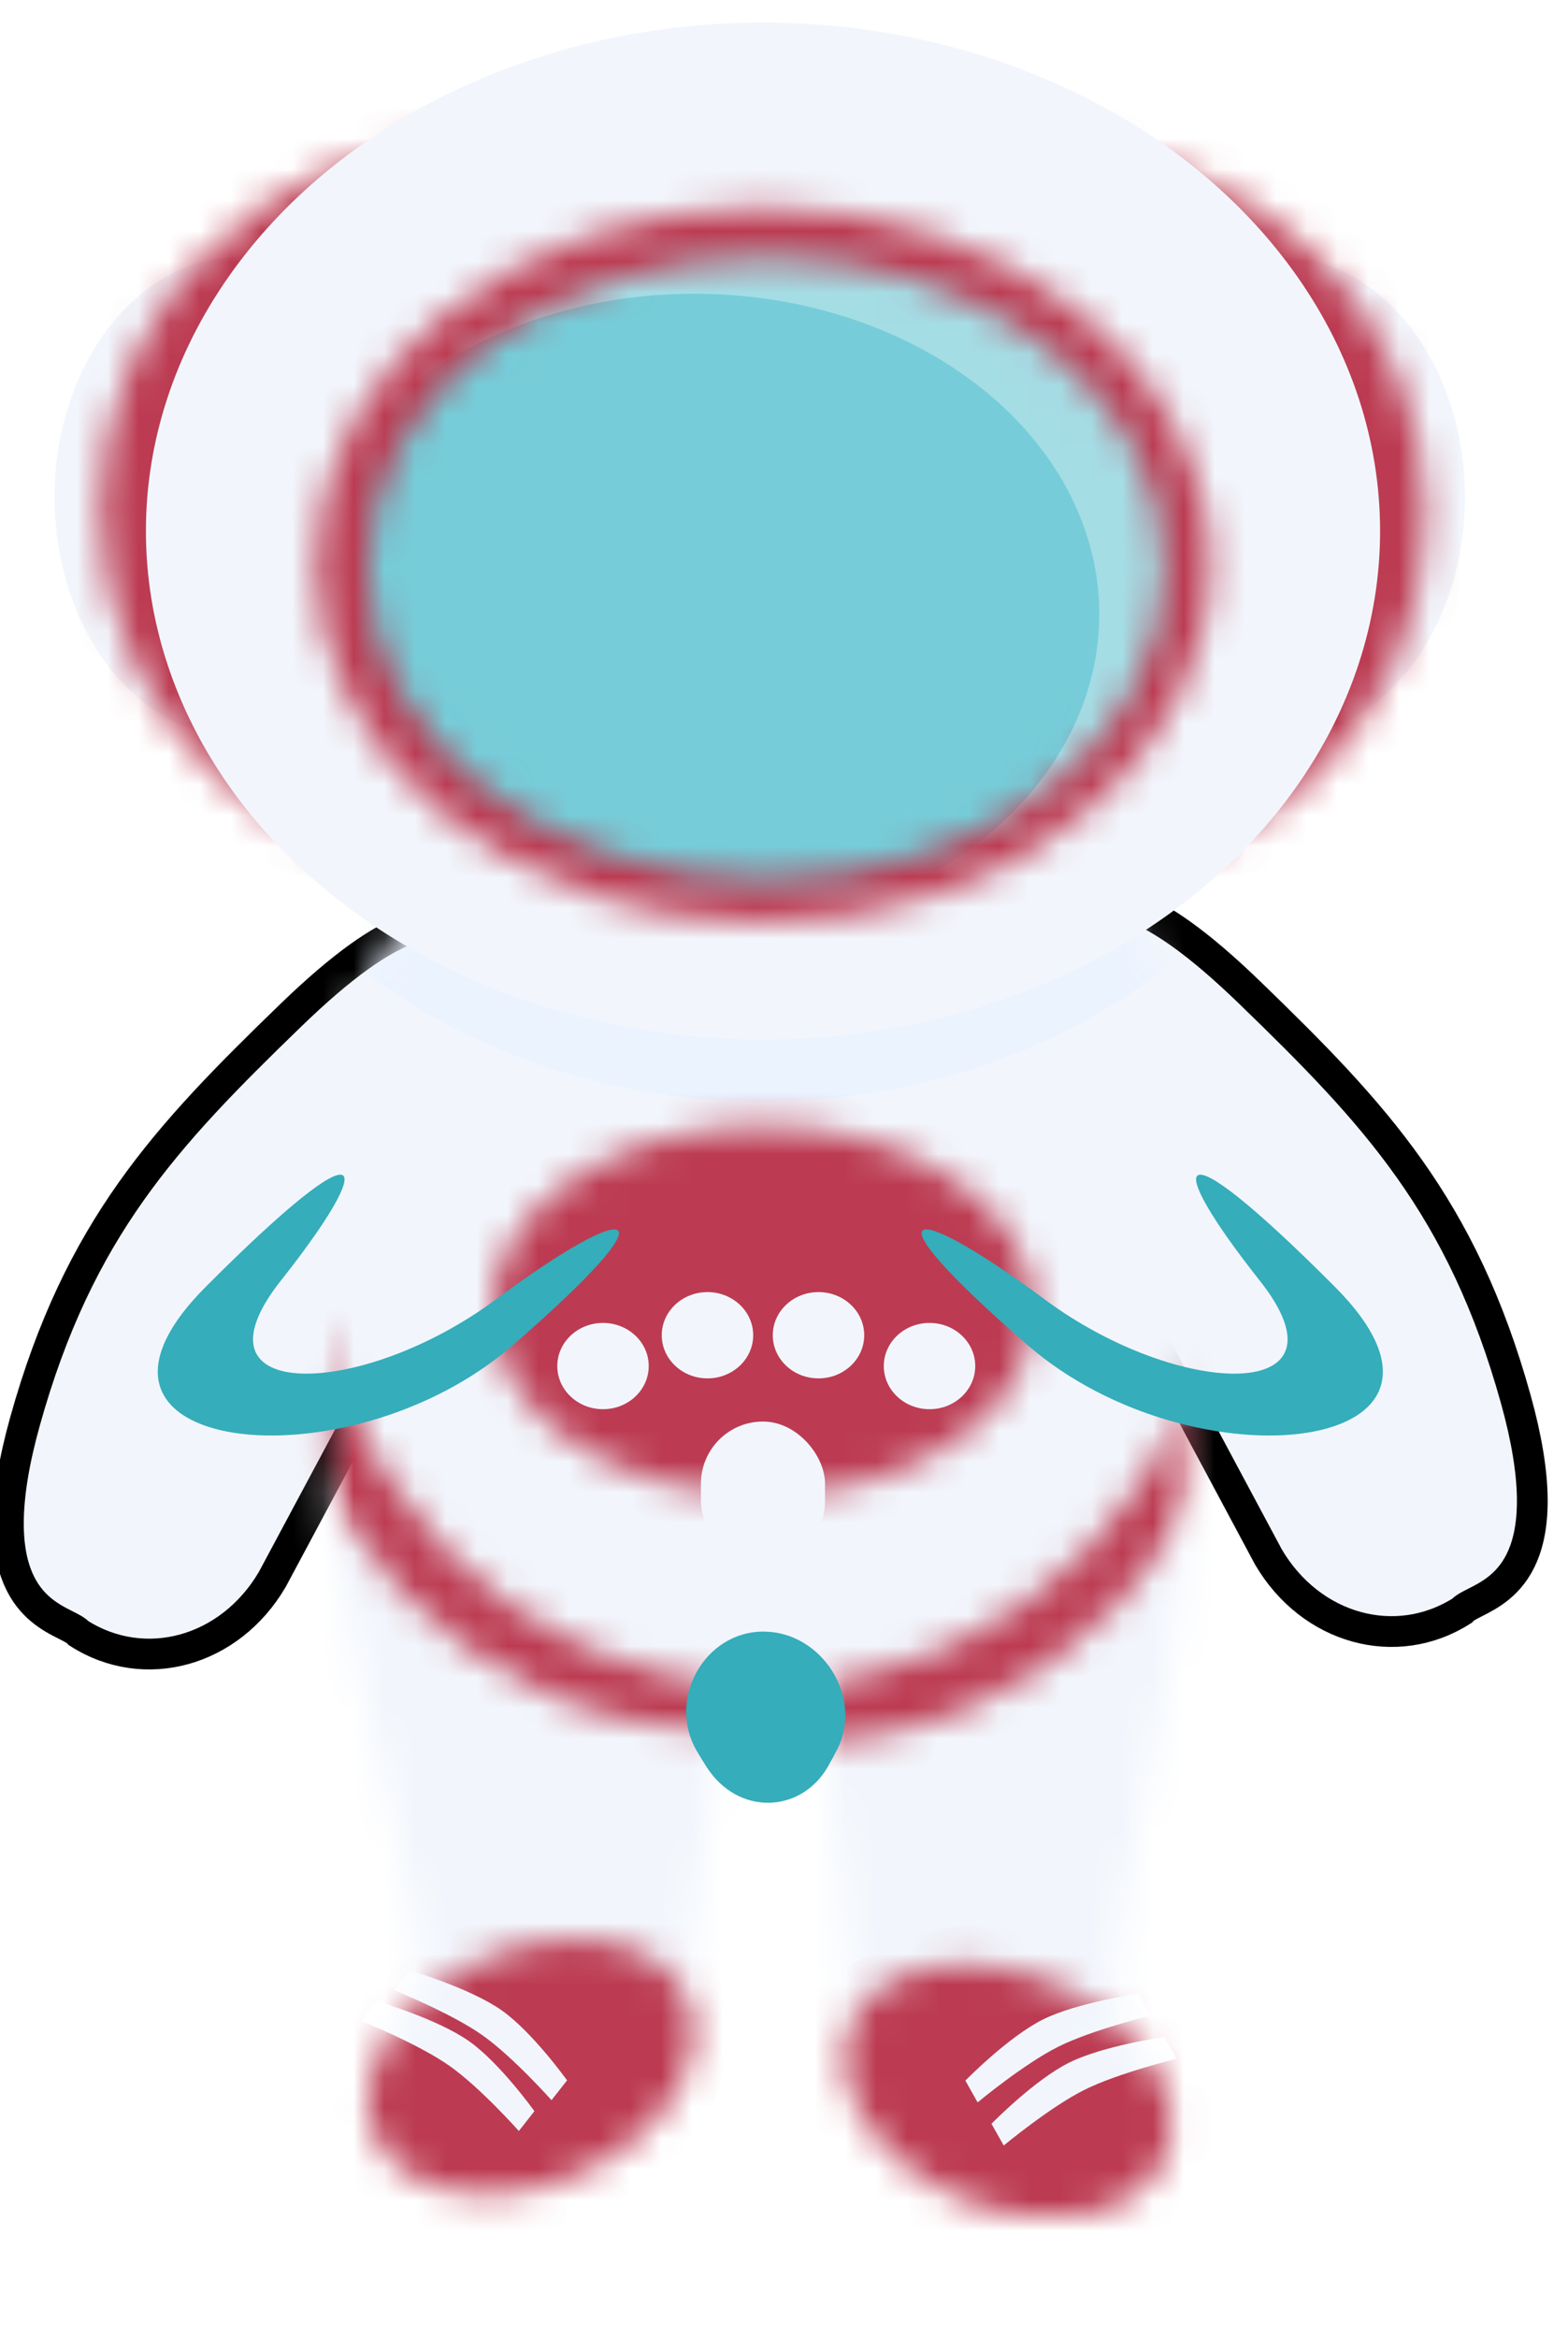 <svg width="51" height="76" viewBox="0 0 51 76" fill="none" xmlns="http://www.w3.org/2000/svg">
<ellipse cx="41.596" cy="16.158" rx="6.053" ry="7.814" fill="#F2F6FC"/>
<ellipse cx="7.825" cy="16.158" rx="6.053" ry="7.814" fill="#F2F6FC"/>
<mask id="mask0" mask-type="alpha" maskUnits="userSpaceOnUse" x="21" y="4" width="26" height="25">
<ellipse cx="34.056" cy="16.759" rx="12.021" ry="12.319" transform="rotate(-90 34.056 16.759)" fill="#AEDFEA"/>
</mask>
<g mask="url(#mask0)">
<ellipse cx="34.422" cy="16.168" rx="16.75" ry="15.368" transform="rotate(-90 34.422 16.168)" fill="#BC3B52"/>
</g>
<path d="M24.641 44.013L35.924 40.647L41.258 50.608C42.637 52.953 45.406 53.72 47.553 52.352C47.63 52.261 47.783 52.183 47.975 52.086C48.905 51.617 50.752 50.685 49.302 45.479C47.553 39.198 44.709 36.193 40.673 32.286C37.203 28.927 35.919 29.103 34.49 29.299C34.258 29.331 34.021 29.363 33.77 29.381C32.989 29.512 33.148 29.673 33.347 29.874C33.559 30.088 33.816 30.349 33.027 30.667L24.641 44.013Z" fill="#F2F6FC"/>
<path d="M24.641 44.013L35.924 40.647L41.258 50.608C42.637 52.953 45.406 53.72 47.553 52.352C47.63 52.261 47.783 52.183 47.975 52.086C48.905 51.617 50.752 50.685 49.302 45.479C47.553 39.198 44.709 36.193 40.673 32.286C37.203 28.927 35.919 29.103 34.49 29.299C34.258 29.331 34.021 29.363 33.77 29.381C32.989 29.512 33.148 29.673 33.347 29.874C33.559 30.088 33.816 30.349 33.027 30.667L24.641 44.013Z" stroke="black"/>
<path d="M25.472 44.744L14.188 41.378L8.854 51.339C7.475 53.685 4.706 54.452 2.56 53.083C2.483 52.992 2.33 52.915 2.138 52.818C1.207 52.348 -0.64 51.416 0.81 46.211C2.56 39.929 5.404 36.924 9.439 33.017C12.909 29.658 14.193 29.834 15.622 30.03C15.855 30.062 16.091 30.095 16.342 30.112C17.123 30.243 16.964 30.404 16.765 30.605C16.553 30.82 16.296 31.08 17.085 31.399L25.472 44.744Z" fill="#F2F6FC"/>
<path d="M25.472 44.744L14.188 41.378L8.854 51.339C7.475 53.685 4.706 54.452 2.56 53.083C2.483 52.992 2.33 52.915 2.138 52.818C1.207 52.348 -0.64 51.416 0.81 46.211C2.56 39.929 5.404 36.924 9.439 33.017C12.909 29.658 14.193 29.834 15.622 30.03C15.855 30.062 16.091 30.095 16.342 30.112C17.123 30.243 16.964 30.404 16.765 30.605C16.553 30.82 16.296 31.08 17.085 31.399L25.472 44.744Z" stroke="black"/>
<mask id="mask1" mask-type="alpha" maskUnits="userSpaceOnUse" x="26" y="40" width="13" height="27">
<path d="M27.61 46.611C27.61 46.611 34.799 35.592 37.666 43.105C40.534 50.617 36.212 58.588 36.212 66.178H27.61C27.61 58.588 25.592 54.123 27.61 46.611Z" fill="#FBFDFF"/>
</mask>
<g mask="url(#mask1)">
<rect x="21.1" y="41.602" width="19.753" height="28.85" fill="#F2F6FC"/>
<mask id="mask2" mask-type="alpha" maskUnits="userSpaceOnUse" x="11" y="25" width="30" height="32">
<ellipse cx="25.985" cy="41.301" rx="14.655" ry="15.326" fill="#AEDFEA"/>
</mask>
<g mask="url(#mask2)">
<path d="M47.127 41.757C47.127 52.316 37.984 60.877 26.706 60.877C15.427 60.877 6.285 52.316 6.285 41.757C6.285 31.197 15.427 22.637 26.706 22.637C37.984 22.637 47.127 31.197 47.127 41.757Z" fill="#BC3B52"/>
</g>
</g>
<mask id="mask3" mask-type="alpha" maskUnits="userSpaceOnUse" x="10" y="42" width="14" height="25">
<path d="M11.223 43.104C11.223 43.104 19.507 39.298 22.374 46.811C25.241 54.324 22.374 58.655 22.374 66.244H13.772C13.772 58.655 9.206 50.617 11.223 43.104Z" fill="#FBFDFF"/>
</mask>
<g mask="url(#mask3)">
<rect x="6.02" y="36.593" width="20.602" height="33.057" fill="#F2F6FC"/>
<mask id="mask4" mask-type="alpha" maskUnits="userSpaceOnUse" x="8" y="25" width="31" height="32">
<ellipse cx="23.436" cy="40.901" rx="14.655" ry="15.326" fill="#AEDFEA"/>
</mask>
<g mask="url(#mask4)">
<ellipse cx="24.157" cy="41.356" rx="20.421" ry="19.12" fill="#BC3B52"/>
</g>
</g>
<mask id="mask5" mask-type="alpha" maskUnits="userSpaceOnUse" x="3" y="4" width="25" height="25">
<ellipse cx="15.578" cy="16.559" rx="12.021" ry="12.319" transform="rotate(-90 15.578 16.559)" fill="#AEDFEA"/>
</mask>
<g mask="url(#mask5)">
<ellipse cx="15.943" cy="15.968" rx="16.75" ry="15.368" transform="rotate(-90 15.943 15.968)" fill="#BC3B52"/>
</g>
<mask id="mask6" mask-type="alpha" maskUnits="userSpaceOnUse" x="10" y="23" width="30" height="32">
<ellipse cx="24.923" cy="39.398" rx="14.867" ry="15.427" fill="#F2F6FC"/>
</mask>
<g mask="url(#mask6)">
<ellipse cx="24.806" cy="39.569" rx="16.287" ry="18.291" fill="#F2F6FC"/>
<ellipse cx="24.806" cy="17.519" rx="20.296" ry="18.291" fill="#EBF3FF"/>
</g>
<ellipse cx="24.817" cy="17.26" rx="20.071" ry="16.529" fill="#F2F6FC"/>
<mask id="mask7" mask-type="alpha" maskUnits="userSpaceOnUse" x="10" y="6" width="30" height="24">
<ellipse cx="24.817" cy="18.362" rx="14.549" ry="11.62" fill="#AEDFEA"/>
</mask>
<g mask="url(#mask7)">
<ellipse cx="25.532" cy="18.707" rx="20.273" ry="14.496" fill="#BC3B52"/>
<mask id="mask8" mask-type="alpha" maskUnits="userSpaceOnUse" x="11" y="8" width="27" height="21">
<ellipse cx="24.923" cy="18.462" rx="12.956" ry="10.117" fill="#AEDFEA"/>
</mask>
<g mask="url(#mask8)">
<ellipse cx="25.56" cy="18.762" rx="18.053" ry="12.622" fill="#A5DDE5"/>
<ellipse cx="22.587" cy="19.964" rx="13.168" ry="10.418" fill="#76CDD9"/>
</g>
</g>
<mask id="mask9" mask-type="alpha" maskUnits="userSpaceOnUse" x="16" y="36" width="18" height="13">
<ellipse cx="24.817" cy="42.604" rx="8.814" ry="6.01" fill="#AEDFEA"/>
</mask>
<g mask="url(#mask9)">
<ellipse cx="25.25" cy="42.782" rx="12.282" ry="7.498" fill="#BC3B52"/>
<g filter="url(#filter0_d)">
<path d="M28.109 39.398C28.109 40.173 27.443 40.8 26.622 40.8C25.801 40.8 25.135 40.173 25.135 39.398C25.135 38.623 25.801 37.996 26.622 37.996C27.443 37.996 28.109 38.623 28.109 39.398Z" fill="#F2F6FC"/>
</g>
<g filter="url(#filter1_d)">
<ellipse cx="19.613" cy="40.4" rx="1.487" ry="1.402" fill="#F2F6FC"/>
</g>
<g filter="url(#filter2_d)">
<ellipse cx="23.011" cy="39.398" rx="1.487" ry="1.402" fill="#F2F6FC"/>
</g>
<g filter="url(#filter3_d)">
<ellipse cx="30.233" cy="40.4" rx="1.487" ry="1.402" fill="#F2F6FC"/>
</g>
<g filter="url(#filter4_d)">
<rect x="22.799" y="42.203" width="4.035" height="4.608" rx="2.018" fill="#F2F6FC"/>
</g>
</g>
<mask id="mask10" mask-type="alpha" maskUnits="userSpaceOnUse" x="27" y="63" width="12" height="10">
<ellipse rx="3.817" ry="5.536" transform="matrix(0.467 -0.884 0.905 0.426 32.779 67.969)" fill="#BC3B52"/>
</mask>
<g mask="url(#mask10)">
<ellipse cx="33.95" cy="68.047" rx="9.027" ry="5.81" fill="#BC3B52"/>
<path d="M31.798 68.332L31.399 67.624C31.399 67.624 32.794 66.196 33.936 65.631C35.047 65.082 37.025 64.802 37.025 64.802L37.424 65.51C37.424 65.51 35.527 65.972 34.428 66.519C33.303 67.079 31.798 68.332 31.798 68.332Z" fill="#F2F6FC"/>
<path d="M32.647 69.734L32.248 69.027C32.248 69.027 33.644 67.599 34.786 67.034C35.897 66.485 37.874 66.205 37.874 66.205L38.273 66.913C38.273 66.913 36.377 67.375 35.278 67.921C34.153 68.481 32.647 69.734 32.647 69.734Z" fill="#F2F6FC"/>
</g>
<mask id="mask11" mask-type="alpha" maskUnits="userSpaceOnUse" x="11" y="63" width="12" height="9">
<ellipse rx="3.907" ry="5.412" transform="matrix(0.472 0.856 -0.918 0.451 17.264 67.184)" fill="#BC3B52"/>
</mask>
<g mask="url(#mask11)">
<ellipse rx="8.695" ry="6.041" transform="matrix(-0.61 0.792 -0.825 -0.565 16.508 68.031)" fill="#BC3B52"/>
<path d="M11.754 65.687L12.26 65.043C12.26 65.043 14.227 65.616 15.259 66.345C16.263 67.054 17.382 68.618 17.382 68.618L16.876 69.262C16.876 69.262 15.617 67.846 14.622 67.146C13.602 66.429 11.754 65.687 11.754 65.687Z" fill="#F2F6FC"/>
<path d="M12.816 64.685L13.322 64.041C13.322 64.041 15.289 64.614 16.321 65.343C17.325 66.052 18.444 67.616 18.444 67.616L17.938 68.26C17.938 68.26 16.68 66.845 15.684 66.144C14.664 65.427 12.816 64.685 12.816 64.685Z" fill="#F2F6FC"/>
</g>
<path d="M22.661 56.907C21.688 55.234 22.913 53.015 24.849 53.03V53.03C26.734 53.044 28.081 55.159 27.237 56.845C27.144 57.031 27.04 57.225 26.922 57.429C26.053 58.932 24.012 59.032 22.981 57.429C22.863 57.246 22.757 57.073 22.661 56.907Z" fill="#35ADBA"/>
<path d="M33.964 42.223C38.37 45.493 44.13 45.609 40.973 41.622C37.817 37.635 37.998 36.39 43.416 41.822C48.834 47.255 38.844 48.419 33.433 43.726C28.022 39.033 29.558 38.953 33.964 42.223Z" fill="#35ADBA"/>
<path d="M16.145 42.223C11.739 45.493 5.98 45.609 9.136 41.622C12.293 37.635 12.112 36.39 6.694 41.822C1.275 47.255 11.265 48.419 16.676 43.726C22.087 39.033 20.551 38.953 16.145 42.223Z" fill="#35ADBA"/>
<defs>
<filter id="filter0_d" x="21.135" y="37.996" width="10.973" height="10.805" filterUnits="userSpaceOnUse" color-interpolation-filters="sRGB">
<feFlood flood-opacity="0" result="BackgroundImageFix"/>
<feColorMatrix in="SourceAlpha" type="matrix" values="0 0 0 0 0 0 0 0 0 0 0 0 0 0 0 0 0 0 127 0"/>
<feOffset dy="4"/>
<feGaussianBlur stdDeviation="2"/>
<feColorMatrix type="matrix" values="0 0 0 0 0 0 0 0 0 0 0 0 0 0 0 0 0 0 0.25 0"/>
<feBlend mode="normal" in2="BackgroundImageFix" result="effect1_dropShadow"/>
<feBlend mode="normal" in="SourceGraphic" in2="effect1_dropShadow" result="shape"/>
</filter>
<filter id="filter1_d" x="14.126" y="38.997" width="10.973" height="10.805" filterUnits="userSpaceOnUse" color-interpolation-filters="sRGB">
<feFlood flood-opacity="0" result="BackgroundImageFix"/>
<feColorMatrix in="SourceAlpha" type="matrix" values="0 0 0 0 0 0 0 0 0 0 0 0 0 0 0 0 0 0 127 0"/>
<feOffset dy="4"/>
<feGaussianBlur stdDeviation="2"/>
<feColorMatrix type="matrix" values="0 0 0 0 0 0 0 0 0 0 0 0 0 0 0 0 0 0 0.25 0"/>
<feBlend mode="normal" in2="BackgroundImageFix" result="effect1_dropShadow"/>
<feBlend mode="normal" in="SourceGraphic" in2="effect1_dropShadow" result="shape"/>
</filter>
<filter id="filter2_d" x="17.524" y="37.996" width="10.973" height="10.805" filterUnits="userSpaceOnUse" color-interpolation-filters="sRGB">
<feFlood flood-opacity="0" result="BackgroundImageFix"/>
<feColorMatrix in="SourceAlpha" type="matrix" values="0 0 0 0 0 0 0 0 0 0 0 0 0 0 0 0 0 0 127 0"/>
<feOffset dy="4"/>
<feGaussianBlur stdDeviation="2"/>
<feColorMatrix type="matrix" values="0 0 0 0 0 0 0 0 0 0 0 0 0 0 0 0 0 0 0.25 0"/>
<feBlend mode="normal" in2="BackgroundImageFix" result="effect1_dropShadow"/>
<feBlend mode="normal" in="SourceGraphic" in2="effect1_dropShadow" result="shape"/>
</filter>
<filter id="filter3_d" x="24.746" y="38.997" width="10.973" height="10.805" filterUnits="userSpaceOnUse" color-interpolation-filters="sRGB">
<feFlood flood-opacity="0" result="BackgroundImageFix"/>
<feColorMatrix in="SourceAlpha" type="matrix" values="0 0 0 0 0 0 0 0 0 0 0 0 0 0 0 0 0 0 127 0"/>
<feOffset dy="4"/>
<feGaussianBlur stdDeviation="2"/>
<feColorMatrix type="matrix" values="0 0 0 0 0 0 0 0 0 0 0 0 0 0 0 0 0 0 0.25 0"/>
<feBlend mode="normal" in2="BackgroundImageFix" result="effect1_dropShadow"/>
<feBlend mode="normal" in="SourceGraphic" in2="effect1_dropShadow" result="shape"/>
</filter>
<filter id="filter4_d" x="18.799" y="42.203" width="12.036" height="12.608" filterUnits="userSpaceOnUse" color-interpolation-filters="sRGB">
<feFlood flood-opacity="0" result="BackgroundImageFix"/>
<feColorMatrix in="SourceAlpha" type="matrix" values="0 0 0 0 0 0 0 0 0 0 0 0 0 0 0 0 0 0 127 0"/>
<feOffset dy="4"/>
<feGaussianBlur stdDeviation="2"/>
<feColorMatrix type="matrix" values="0 0 0 0 0 0 0 0 0 0 0 0 0 0 0 0 0 0 0.25 0"/>
<feBlend mode="normal" in2="BackgroundImageFix" result="effect1_dropShadow"/>
<feBlend mode="normal" in="SourceGraphic" in2="effect1_dropShadow" result="shape"/>
</filter>
</defs>
</svg>
